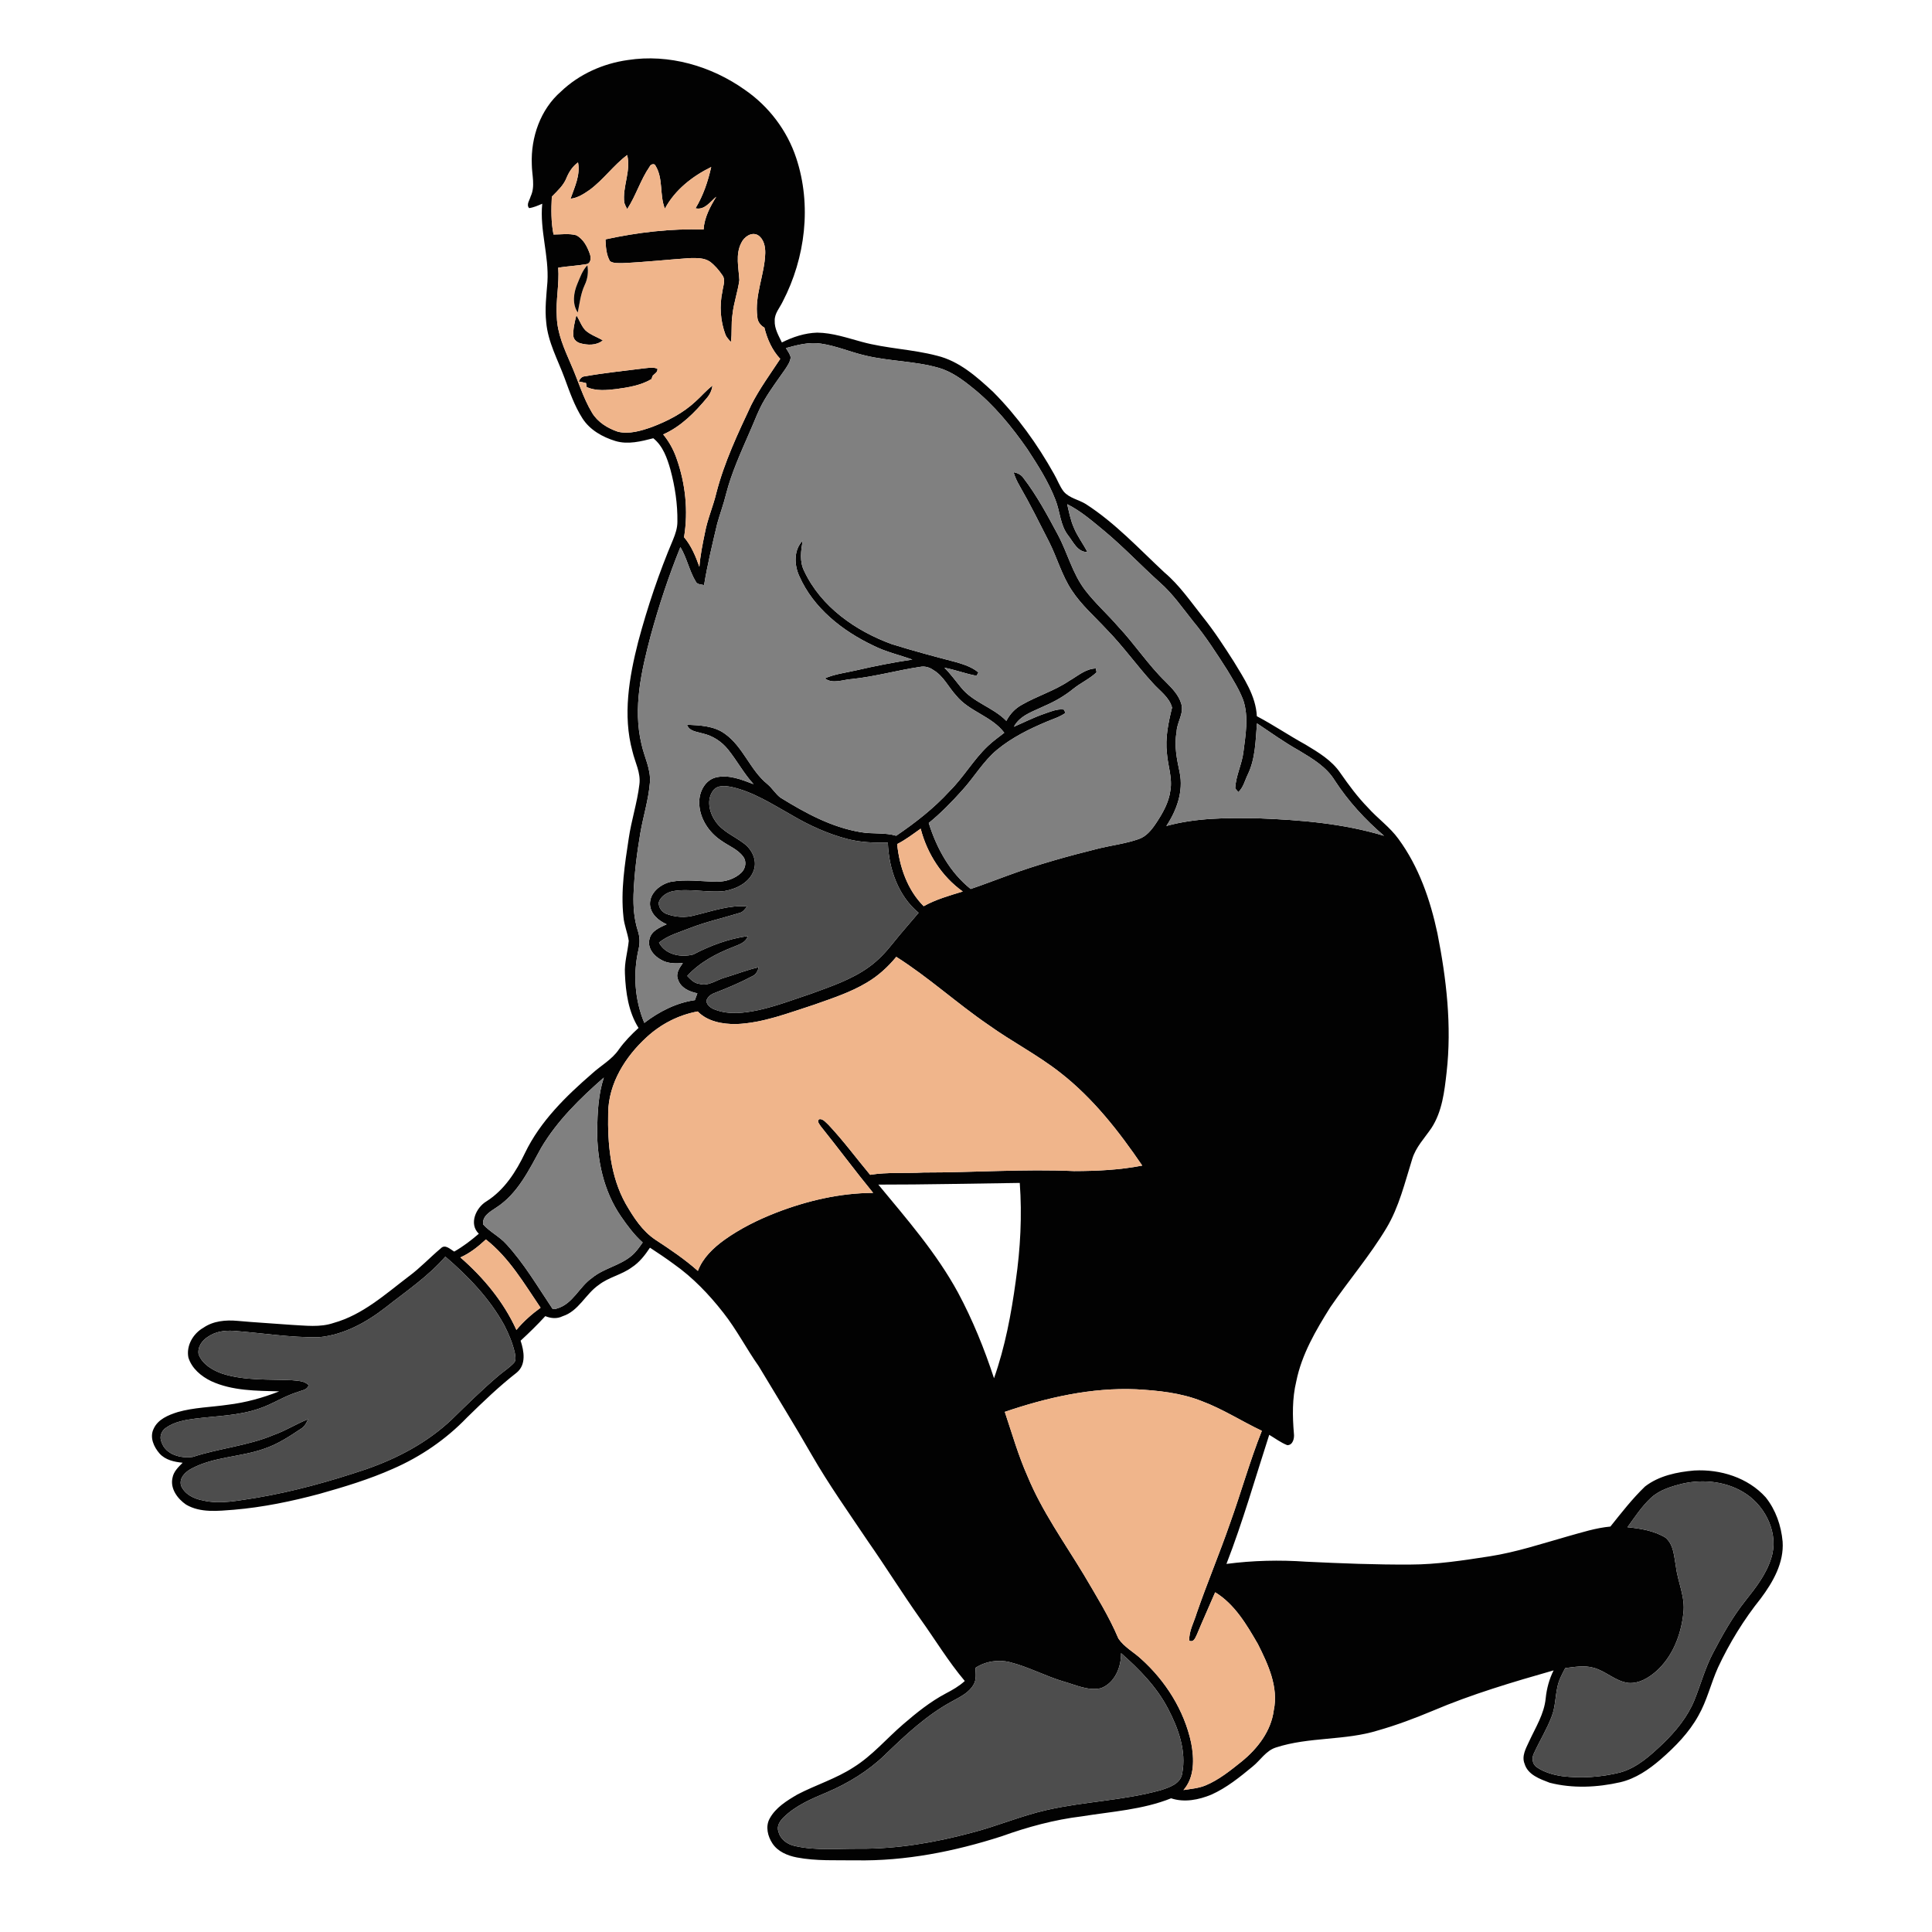 <?xml version="1.0" encoding="UTF-8" ?>
<!DOCTYPE svg PUBLIC "-//W3C//DTD SVG 1.1//EN" "http://www.w3.org/Graphics/SVG/1.1/DTD/svg11.dtd">
<svg width="1000pt" height="1000pt" viewBox="0 0 1000 1000" version="1.1" xmlns="http://www.w3.org/2000/svg">
<g id="#020202ff">
<path fill="#020202" opacity="1.00" d=" M 324.98 31.07 C 346.20 27.78 368.18 34.17 385.53 46.49 C 397.90 55.00 407.43 67.53 412.13 81.81 C 420.21 106.14 416.88 133.49 405.15 156.07 C 403.63 159.30 400.86 162.21 400.99 165.99 C 400.81 170.09 403.00 173.70 404.69 177.26 C 410.37 174.41 416.59 172.35 422.99 172.17 C 430.95 172.26 438.55 174.92 446.16 176.97 C 458.88 180.44 472.21 180.76 484.96 184.11 C 496.48 186.88 505.61 195.03 514.06 202.87 C 526.53 215.43 536.96 229.94 545.58 245.37 C 547.32 248.33 548.44 251.67 550.55 254.40 C 553.51 257.89 558.30 258.58 562.03 260.91 C 577.23 270.68 589.54 284.04 602.67 296.27 C 610.50 302.88 616.30 311.41 622.63 319.39 C 628.47 326.66 633.55 334.51 638.57 342.36 C 643.87 351.15 650.01 360.11 650.54 370.71 C 659.13 375.22 667.16 380.70 675.67 385.37 C 682.33 389.38 689.33 393.52 693.78 400.12 C 698.14 406.37 702.67 412.53 708.02 418.00 C 713.03 423.63 719.34 428.03 723.79 434.17 C 734.38 448.56 740.32 465.76 744.01 483.09 C 748.69 506.71 751.49 531.00 748.76 555.05 C 747.64 564.93 746.48 575.35 740.90 583.88 C 737.37 589.08 732.79 593.77 730.95 599.94 C 727.14 612.05 724.20 624.64 717.61 635.65 C 708.99 650.02 698.03 662.79 688.58 676.59 C 681.09 688.53 673.76 701.00 670.95 714.99 C 668.81 723.85 668.96 733.02 669.73 742.04 C 670.04 744.37 669.23 748.08 666.28 748.01 C 662.92 746.70 660.03 744.48 656.95 742.66 C 649.72 764.98 643.31 787.59 634.81 809.48 C 648.48 807.69 662.29 807.37 676.04 808.33 C 694.01 809.19 711.99 809.92 729.99 809.81 C 743.79 809.79 757.46 807.64 771.07 805.55 C 784.80 803.41 798.01 799.02 811.34 795.24 C 818.66 793.22 825.93 790.84 833.54 790.14 C 839.24 783.01 844.88 775.74 851.47 769.40 C 858.67 763.83 868.08 761.89 876.97 761.13 C 890.43 760.37 904.74 764.80 913.92 775.01 C 919.11 781.48 921.96 789.71 922.68 797.93 C 923.45 808.86 917.70 818.88 911.38 827.34 C 902.59 838.31 895.17 850.39 889.23 863.12 C 885.54 871.31 883.56 880.22 879.07 888.06 C 874.22 896.83 867.10 904.08 859.60 910.61 C 853.48 915.89 846.60 920.63 838.62 922.49 C 826.69 925.19 814.04 925.79 802.13 922.75 C 797.08 920.82 790.79 918.66 789.11 912.90 C 787.51 908.90 789.82 904.94 791.46 901.38 C 794.79 894.13 799.28 887.14 800.05 879.02 C 800.57 874.00 801.88 869.10 804.14 864.59 C 782.99 870.62 761.83 876.89 741.56 885.51 C 732.36 889.35 723.02 892.88 713.42 895.62 C 696.15 901.03 677.56 898.90 660.35 904.52 C 655.23 906.18 652.38 911.11 648.36 914.35 C 641.72 919.83 634.91 925.36 627.00 928.90 C 620.49 931.59 613.02 933.09 606.16 930.80 C 591.46 936.70 575.45 937.64 559.96 940.14 C 545.73 941.86 531.85 945.64 518.39 950.48 C 494.07 958.31 468.60 963.36 442.97 962.91 C 432.78 962.77 422.50 963.34 412.43 961.41 C 407.62 960.48 402.60 958.41 399.81 954.16 C 397.37 950.48 396.13 945.44 398.33 941.37 C 401.44 935.57 407.29 932.02 412.79 928.79 C 422.31 923.84 432.73 920.66 441.77 914.77 C 451.49 908.73 458.89 899.85 467.50 892.46 C 474.37 886.53 481.51 880.79 489.56 876.52 C 493.03 874.71 496.47 872.75 499.37 870.08 C 490.81 859.93 483.95 848.52 476.23 837.74 C 466.94 824.61 458.45 810.94 449.24 797.76 C 439.32 782.96 428.98 768.43 420.10 752.97 C 411.27 737.54 401.87 722.44 392.74 707.19 C 386.35 698.14 381.29 688.20 374.42 679.49 C 367.01 670.00 358.59 661.19 348.72 654.24 C 344.72 651.28 340.58 648.52 336.42 645.80 C 333.85 649.66 330.95 653.43 327.01 655.98 C 321.78 659.84 315.12 661.03 309.97 665.03 C 303.08 669.73 299.57 678.60 291.22 681.27 C 288.34 682.71 285.15 682.42 282.24 681.23 C 278.19 685.67 273.88 689.87 269.46 693.94 C 271.25 699.31 272.44 706.30 267.50 710.42 C 258.35 717.56 249.98 725.62 241.69 733.73 C 230.86 745.01 217.68 754.03 203.34 760.26 C 191.10 765.71 178.24 769.60 165.37 773.22 C 150.85 777.11 136.06 780.17 121.07 781.44 C 112.82 782.06 103.77 783.18 96.30 778.78 C 91.92 775.78 88.00 770.54 89.28 764.94 C 89.83 761.69 92.33 759.34 94.54 757.11 C 90.24 756.70 85.59 755.71 82.59 752.34 C 79.62 748.96 77.35 743.96 79.51 739.57 C 81.71 734.61 87.14 732.42 91.98 730.89 C 100.43 728.47 109.30 728.37 117.96 727.09 C 127.07 726.00 135.97 723.54 144.50 720.18 C 132.66 719.84 120.27 719.94 109.29 714.87 C 104.13 712.38 99.24 708.29 97.51 702.65 C 96.30 696.50 99.98 690.22 105.29 687.23 C 110.40 683.69 116.85 683.13 122.88 683.67 C 132.22 684.53 141.58 685.02 150.93 685.75 C 158.17 686.11 165.66 687.15 172.68 684.75 C 187.68 680.58 199.45 669.87 211.57 660.66 C 217.50 656.29 222.53 650.86 228.16 646.14 C 230.43 643.78 233.06 646.67 235.12 647.81 C 239.69 645.20 243.87 642.01 247.84 638.58 C 242.54 633.52 246.37 625.02 251.84 621.78 C 261.08 615.92 267.13 606.45 271.75 596.76 C 279.65 580.34 292.95 567.39 306.54 555.61 C 311.09 551.46 316.75 548.43 320.28 543.25 C 323.22 539.12 326.78 535.48 330.51 532.06 C 325.26 523.71 323.85 513.63 323.46 503.96 C 323.13 498.21 324.90 492.66 325.44 487.00 C 324.82 482.78 323.04 478.80 322.69 474.52 C 321.23 460.96 323.40 447.35 325.43 433.96 C 326.80 424.57 329.82 415.50 330.94 406.07 C 331.77 400.05 328.68 394.58 327.35 388.88 C 322.25 370.21 325.64 350.55 330.33 332.17 C 335.14 314.18 341.10 296.50 348.36 279.35 C 349.59 276.38 350.64 273.26 350.62 270.01 C 350.75 260.90 349.37 251.80 347.00 243.02 C 345.30 237.08 343.14 230.84 338.15 226.84 C 331.81 228.47 325.06 230.21 318.58 228.28 C 311.89 226.24 305.33 222.57 301.48 216.55 C 297.33 210.08 294.83 202.76 292.19 195.59 C 288.70 186.16 283.64 177.09 282.73 166.90 C 281.93 159.91 282.81 152.90 283.35 145.93 C 284.19 132.33 279.30 119.05 280.66 105.46 C 278.46 106.38 276.26 107.40 273.88 107.72 C 272.25 105.90 274.18 103.58 274.66 101.67 C 277.17 96.40 275.28 90.55 275.26 85.01 C 274.71 71.11 279.71 56.61 290.38 47.36 C 299.79 38.37 312.15 32.86 324.98 31.07 M 305.28 98.23 C 302.26 100.32 299.05 102.47 295.31 102.86 C 297.41 96.82 300.47 90.67 299.19 84.07 C 296.38 86.07 294.50 89.00 293.20 92.14 C 291.66 96.04 288.47 98.86 285.62 101.79 C 285.30 108.33 285.20 114.93 286.50 121.38 C 290.40 121.40 294.43 120.72 298.24 121.75 C 301.94 123.66 303.99 127.68 305.31 131.45 C 305.94 133.21 306.00 136.10 303.77 136.68 C 298.86 137.56 293.86 137.76 288.94 138.54 C 289.57 147.06 287.59 155.52 288.20 164.04 C 288.47 172.65 292.11 180.63 295.46 188.41 C 299.20 196.77 301.69 205.71 306.43 213.61 C 309.35 218.51 314.52 221.67 319.82 223.46 C 325.70 224.86 331.73 223.01 337.27 221.08 C 345.46 217.98 353.46 213.90 359.91 207.89 C 362.96 205.20 365.54 202.02 368.81 199.58 C 368.45 201.94 367.46 204.14 365.91 205.95 C 359.60 213.54 352.44 220.82 343.26 224.86 C 346.27 228.50 348.57 232.68 350.13 237.13 C 354.78 250.15 356.32 264.39 354.06 278.05 C 357.84 282.50 360.06 287.94 362.00 293.37 C 362.47 287.44 363.66 281.60 364.87 275.78 C 366.17 268.66 369.17 262.02 370.82 254.99 C 374.91 239.22 381.89 224.40 388.80 209.71 C 393.06 201.27 398.67 193.63 403.85 185.75 C 399.64 181.25 397.10 175.52 395.65 169.59 C 393.64 168.41 392.11 166.53 392.01 164.13 C 390.44 152.88 395.79 142.15 396.09 131.00 C 396.16 127.61 395.34 123.63 392.27 121.70 C 388.92 119.88 385.11 122.66 383.70 125.71 C 380.57 131.69 382.35 138.61 382.69 144.99 C 381.89 151.04 379.72 156.86 379.11 162.96 C 378.36 167.63 379.02 172.38 378.29 177.04 C 377.32 175.86 376.20 174.77 375.55 173.37 C 372.85 166.19 372.30 158.28 373.93 150.78 C 374.25 148.01 375.76 144.77 373.79 142.30 C 372.02 139.74 369.98 137.31 367.48 135.44 C 364.43 133.37 360.53 133.55 357.01 133.59 C 345.32 134.40 333.67 135.70 321.96 136.20 C 319.88 136.13 317.54 136.40 315.73 135.19 C 313.76 131.80 313.56 127.72 313.39 123.89 C 330.03 120.28 347.13 118.24 364.17 118.79 C 364.57 112.58 367.55 107.01 370.75 101.82 C 367.57 104.40 364.71 108.90 360.00 107.81 C 364.00 101.24 366.44 93.90 368.12 86.44 C 358.36 91.24 349.35 98.28 344.14 108.01 C 341.28 100.91 343.43 92.45 339.26 85.72 C 338.66 84.37 336.69 85.08 336.26 86.23 C 331.53 93.07 329.19 101.24 324.64 108.22 C 324.04 107.17 323.53 106.09 323.13 104.96 C 322.07 96.67 326.72 88.48 324.62 80.25 C 317.55 85.55 312.38 92.96 305.28 98.23 M 406.80 180.16 C 407.69 181.73 408.93 183.19 409.26 185.02 C 408.99 187.35 407.59 189.31 406.34 191.22 C 402.77 196.38 398.98 201.39 395.80 206.79 C 392.52 212.19 390.50 218.21 387.89 223.94 C 383.39 234.33 378.65 244.69 375.82 255.69 C 374.56 260.86 372.69 265.85 371.25 270.96 C 368.75 281.54 366.19 292.10 364.43 302.84 C 362.91 302.45 360.89 302.63 360.10 300.97 C 356.73 295.39 355.55 288.78 352.17 283.19 C 346.11 298.14 341.05 313.48 336.79 329.04 C 332.01 347.13 327.58 366.39 332.00 385.00 C 333.39 391.67 336.93 397.98 336.41 404.97 C 335.70 413.85 332.96 422.41 331.44 431.16 C 329.66 441.70 328.32 452.33 327.91 463.02 C 327.73 469.31 328.20 475.69 330.13 481.71 C 331.16 484.75 331.29 488.00 330.57 491.12 C 327.59 503.77 328.48 517.44 333.50 529.45 C 341.16 523.58 350.02 519.03 359.66 517.66 C 360.08 516.47 360.51 515.29 360.95 514.12 C 356.79 513.32 352.29 511.31 350.91 506.94 C 349.63 503.84 351.73 500.91 353.43 498.50 C 349.65 498.75 345.63 498.82 342.26 496.83 C 338.42 494.84 334.93 490.60 336.17 486.03 C 337.11 481.79 341.53 480.04 345.05 478.41 C 340.76 476.53 336.64 473.01 336.42 468.00 C 336.30 462.08 341.79 457.70 347.12 456.44 C 355.01 454.98 363.04 456.26 370.98 456.37 C 375.58 456.40 380.34 454.91 383.71 451.69 C 385.92 449.58 386.60 445.90 384.65 443.39 C 381.88 439.61 377.30 437.92 373.58 435.28 C 366.79 430.88 361.77 423.20 361.92 414.94 C 362.02 409.67 364.92 403.95 370.30 402.45 C 377.04 400.70 383.83 403.53 390.05 405.88 C 385.02 400.40 381.51 393.77 376.87 387.99 C 373.54 383.83 368.86 380.78 363.64 379.62 C 360.70 378.73 356.74 378.54 355.58 375.11 C 362.29 375.43 369.57 375.67 375.22 379.81 C 384.70 386.54 388.24 398.59 397.20 405.84 C 399.73 407.93 401.37 410.91 404.01 412.87 C 416.83 420.80 430.43 428.23 445.49 430.72 C 451.57 431.80 457.89 430.81 463.87 432.58 C 473.81 425.82 483.35 418.40 491.49 409.49 C 498.74 402.32 503.81 393.28 511.22 386.24 C 513.88 383.68 516.90 381.54 519.81 379.28 C 513.28 370.63 501.68 368.37 494.92 360.02 C 490.91 355.66 488.34 349.88 483.07 346.79 C 481.09 345.38 478.65 344.69 476.24 345.17 C 464.46 346.92 452.95 350.21 441.08 351.45 C 436.43 351.69 431.09 354.25 426.90 351.12 C 432.05 348.87 437.67 348.23 443.10 346.98 C 452.73 344.76 462.43 342.83 472.21 341.40 C 465.47 338.96 458.40 337.40 451.98 334.13 C 436.01 326.54 421.06 314.79 413.75 298.28 C 411.04 292.44 410.73 284.68 415.50 279.80 C 414.55 285.03 413.75 290.68 416.28 295.63 C 424.95 314.04 442.75 326.49 461.42 333.35 C 472.61 336.85 483.94 339.88 495.27 342.83 C 499.19 344.03 503.23 345.35 506.41 348.04 C 506.18 348.47 505.71 349.35 505.48 349.79 C 499.85 348.77 494.46 346.67 488.83 345.61 C 491.97 348.72 494.54 352.33 497.35 355.72 C 503.57 363.60 513.99 366.02 520.89 373.14 C 522.66 369.65 525.40 366.73 528.84 364.83 C 536.79 360.23 545.74 357.59 553.39 352.42 C 557.79 349.93 561.93 346.08 567.25 345.99 C 567.33 346.49 567.49 347.50 567.57 348.00 C 564.00 351.39 559.40 353.43 555.57 356.50 C 550.99 360.23 545.86 363.18 540.43 365.49 C 534.80 368.25 527.95 370.20 524.81 376.15 C 529.99 373.92 535.03 371.34 540.38 369.50 C 543.67 368.39 547.04 366.82 550.61 367.26 C 550.84 367.69 551.30 368.55 551.53 368.98 C 548.56 371.14 544.97 372.15 541.63 373.59 C 532.60 377.39 523.68 381.82 516.08 388.09 C 508.93 394.04 504.27 402.23 498.06 409.04 C 492.66 415.06 487.00 420.87 480.72 425.98 C 484.78 439.00 491.62 451.50 502.42 460.13 C 508.79 457.99 515.05 455.54 521.37 453.26 C 536.95 447.48 553.01 443.06 569.13 439.06 C 575.80 437.48 582.67 436.63 589.16 434.38 C 593.22 433.10 595.97 429.65 598.26 426.26 C 601.73 421.05 605.00 415.43 605.79 409.12 C 606.90 402.66 604.48 396.35 604.00 389.95 C 603.04 381.94 604.75 373.96 606.65 366.25 C 605.22 360.78 600.14 357.51 596.60 353.46 C 588.44 344.57 581.45 334.65 573.00 326.02 C 566.78 319.27 559.71 313.20 554.67 305.45 C 549.52 297.64 547.10 288.49 542.88 280.21 C 537.94 270.53 533.12 260.79 527.68 251.38 C 526.39 249.17 525.33 246.84 524.60 244.39 C 526.59 244.79 528.54 245.64 529.72 247.40 C 536.67 256.46 542.09 266.58 547.47 276.62 C 552.56 286.05 555.05 296.83 561.65 305.43 C 566.82 312.19 573.20 317.87 578.76 324.29 C 587.34 333.42 594.21 344.02 603.21 352.77 C 606.55 356.13 610.13 359.67 611.46 364.37 C 612.92 369.41 609.08 373.93 609.00 378.94 C 607.66 385.98 609.17 393.03 610.62 399.92 C 612.61 409.64 609.04 419.48 603.71 427.52 C 619.11 423.27 635.27 423.25 651.12 423.55 C 673.08 424.38 695.26 426.21 716.38 432.61 C 706.64 424.29 697.89 414.76 690.88 404.00 C 686.59 396.94 679.29 392.65 672.40 388.50 C 664.84 384.27 657.80 379.22 650.61 374.41 C 649.87 383.33 649.84 392.68 645.84 400.90 C 644.33 403.98 643.58 407.60 640.96 410.00 C 640.56 409.52 639.75 408.57 639.35 408.09 C 639.59 401.56 642.85 395.62 643.60 389.15 C 644.70 380.34 646.38 371.09 643.52 362.43 C 641.43 356.90 638.24 351.87 635.22 346.81 C 629.67 338.14 624.10 329.43 617.51 321.51 C 612.05 314.67 607.05 307.38 600.44 301.57 C 590.78 292.89 581.85 283.40 571.88 275.06 C 565.67 269.97 559.61 264.57 552.37 260.97 C 553.36 265.07 554.10 269.27 555.84 273.15 C 557.66 277.61 560.66 281.44 562.83 285.72 C 557.77 285.87 555.55 280.54 552.88 277.15 C 548.69 271.80 548.73 264.72 546.26 258.63 C 542.64 249.25 537.16 240.73 531.69 232.35 C 523.56 220.72 514.49 209.54 503.33 200.67 C 498.08 196.41 492.46 192.29 485.88 190.40 C 473.52 186.85 460.48 187.04 448.00 184.05 C 440.24 182.28 432.87 179.01 424.95 177.87 C 418.81 176.91 412.68 178.56 406.80 180.16 M 369.17 409.13 C 365.60 413.76 367.09 420.40 370.18 424.88 C 373.79 430.43 380.24 432.80 385.27 436.73 C 389.29 439.82 391.94 445.29 390.21 450.32 C 388.12 456.77 381.23 460.12 374.99 461.21 C 366.05 462.23 357.02 459.67 348.11 461.30 C 345.07 462.01 341.96 463.99 340.96 467.09 C 340.79 469.63 342.59 472.13 344.95 473.04 C 349.64 474.77 354.89 475.14 359.73 473.72 C 368.57 471.63 377.43 468.37 386.66 469.16 C 385.63 470.62 384.52 472.17 382.66 472.58 C 374.21 475.18 365.54 477.10 357.28 480.31 C 351.76 482.53 345.80 484.06 341.09 487.88 C 344.40 494.21 352.48 495.71 358.85 494.03 C 367.65 489.41 377.19 485.88 387.06 484.51 C 386.04 488.05 382.33 488.92 379.36 490.21 C 370.63 493.61 362.10 498.14 355.71 505.14 C 357.46 506.95 359.32 508.98 362.00 509.25 C 366.71 510.64 370.79 507.20 375.13 506.01 C 381.02 504.27 386.73 501.97 392.73 500.64 C 392.24 502.55 391.31 504.47 389.39 505.28 C 383.13 508.62 376.57 511.36 369.96 513.94 C 368.01 514.61 366.25 515.96 365.61 518.00 C 365.88 520.51 368.16 521.92 370.33 522.67 C 377.50 525.36 385.38 524.33 392.68 522.80 C 402.07 520.72 411.08 517.26 420.18 514.22 C 430.32 510.50 440.75 507.00 449.60 500.65 C 454.47 497.22 458.53 492.81 462.22 488.17 C 466.47 482.80 471.07 477.72 475.46 472.46 C 464.87 463.66 460.02 449.61 459.55 436.17 C 452.62 436.22 445.61 436.07 438.86 434.32 C 428.45 431.65 418.59 427.11 409.37 421.65 C 399.53 416.12 389.82 409.81 378.66 407.35 C 375.50 406.76 371.38 406.20 369.17 409.13 M 464.36 436.89 C 465.56 448.60 469.62 460.58 478.10 469.04 C 484.44 465.51 491.43 463.55 498.33 461.44 C 487.45 453.68 479.85 441.79 476.54 428.91 C 472.58 431.71 468.71 434.69 464.36 436.89 M 448.63 508.61 C 440.09 513.73 430.54 516.78 421.20 520.11 C 408.09 524.31 394.98 529.52 381.05 530.06 C 374.00 530.13 366.26 528.79 361.13 523.53 C 351.29 525.30 342.11 530.04 334.77 536.79 C 323.73 546.86 314.98 560.67 314.79 576.02 C 314.45 592.02 315.89 608.83 323.85 623.07 C 327.91 630.06 332.41 637.16 339.29 641.72 C 346.87 646.69 354.43 651.78 361.22 657.82 C 363.76 651.07 369.17 645.95 374.88 641.80 C 383.12 635.90 392.28 631.37 401.70 627.69 C 417.70 621.50 434.73 617.50 451.94 617.44 C 442.69 606.15 434.01 594.41 424.88 583.03 C 424.24 582.02 422.37 579.98 424.32 579.24 C 426.25 579.28 427.47 581.03 428.80 582.20 C 436.51 590.39 443.18 599.46 450.38 608.08 C 459.50 606.62 468.77 607.40 477.97 606.89 C 503.99 606.92 530.00 604.99 556.01 606.15 C 567.77 606.12 579.65 605.58 591.22 603.30 C 579.18 585.61 565.80 568.46 548.82 555.23 C 537.07 545.99 523.70 539.16 511.58 530.46 C 495.26 519.31 480.63 505.84 463.91 495.26 C 459.60 500.51 454.51 505.16 448.63 508.61 M 280.12 594.09 C 273.92 605.33 268.09 617.76 256.94 624.98 C 253.90 627.06 249.48 629.36 250.08 633.74 C 253.57 637.70 258.55 640.00 262.07 643.96 C 271.20 653.88 278.05 665.58 285.52 676.72 C 286.01 678.02 287.24 677.61 288.25 677.28 C 296.51 674.97 299.77 666.08 306.42 661.46 C 312.58 656.38 320.91 655.10 326.98 649.91 C 329.27 648.00 330.94 645.50 332.65 643.10 C 328.24 639.17 324.72 634.41 321.39 629.57 C 312.46 616.60 309.04 600.59 309.08 585.02 C 309.26 575.85 309.64 566.53 312.54 557.75 C 300.32 568.45 288.46 580.01 280.12 594.09 M 454.62 613.15 C 469.38 631.00 484.78 648.63 495.89 669.09 C 503.47 683.22 509.50 698.16 514.50 713.38 C 520.23 697.13 523.42 680.13 525.74 663.10 C 528.17 646.29 529.06 629.23 527.83 612.28 C 503.42 612.58 479.03 613.18 454.62 613.15 M 238.30 650.84 C 250.29 661.30 260.70 673.81 267.30 688.38 C 270.91 684.00 275.20 680.21 279.80 676.88 C 271.33 664.41 263.54 650.97 251.49 641.54 C 247.54 645.22 243.27 648.64 238.30 650.84 M 230.51 650.43 C 221.59 660.71 210.25 668.31 199.66 676.68 C 189.62 684.50 177.86 690.99 164.99 692.15 C 150.24 692.40 135.62 689.94 120.94 688.84 C 116.40 688.54 111.63 689.17 107.81 691.80 C 104.68 693.66 102.11 697.22 102.80 701.01 C 104.80 706.20 110.07 709.25 115.07 711.01 C 126.69 714.71 139.03 713.84 151.04 714.39 C 153.99 714.76 157.50 714.57 159.70 716.93 C 159.18 719.51 156.19 719.57 154.22 720.46 C 147.13 722.57 140.97 726.86 133.95 729.14 C 123.33 732.81 111.97 732.88 100.93 734.29 C 95.76 734.97 90.36 735.91 85.99 738.94 C 83.56 740.50 82.35 743.70 83.60 746.39 C 85.70 752.97 93.79 755.04 99.90 754.07 C 113.63 749.56 128.28 748.37 141.68 742.71 C 147.85 740.55 153.37 736.97 159.44 734.58 C 158.66 736.59 157.53 738.51 155.62 739.63 C 149.69 743.58 143.65 747.55 136.85 749.82 C 124.54 754.24 110.82 753.91 99.13 760.15 C 95.96 761.82 92.55 765.06 93.73 769.01 C 95.60 773.42 100.32 775.75 104.81 776.58 C 114.13 778.83 123.63 776.57 132.90 775.22 C 152.13 771.98 170.96 766.70 189.43 760.49 C 205.67 754.87 221.21 746.66 233.77 734.78 C 241.69 727.05 249.58 719.25 258.02 712.08 C 260.57 709.90 263.44 708.10 265.78 705.68 C 267.29 704.33 266.73 702.11 266.50 700.38 C 265.40 695.35 263.38 690.56 261.05 685.99 C 253.48 672.16 242.41 660.62 230.51 650.43 M 520.08 730.78 C 523.82 741.97 527.06 753.36 531.87 764.16 C 539.38 782.31 550.89 798.34 560.99 815.07 C 567.33 825.87 574.01 836.56 578.89 848.11 C 581.83 852.48 586.64 855.00 590.46 858.49 C 603.27 869.94 612.95 885.26 616.56 902.15 C 618.12 910.30 618.39 919.90 612.56 926.53 C 616.46 925.92 620.47 925.61 624.14 924.06 C 631.05 921.14 636.93 916.35 642.74 911.71 C 650.91 905.04 657.89 896.05 659.29 885.30 C 661.84 873.21 656.38 861.49 651.08 850.96 C 645.28 840.94 639.11 830.35 628.97 824.16 C 625.88 831.40 622.61 838.56 619.59 845.84 C 618.76 847.45 618.01 850.31 615.55 849.20 C 615.35 844.24 617.99 839.76 619.36 835.12 C 624.78 819.44 631.23 804.14 636.66 788.46 C 642.38 772.58 646.88 756.28 653.13 740.59 C 642.64 735.62 632.84 729.24 621.92 725.18 C 611.15 720.91 599.50 719.73 588.02 719.09 C 564.84 718.12 541.90 723.36 520.08 730.78 M 870.92 767.92 C 865.05 769.39 858.92 771.16 854.41 775.41 C 849.70 779.83 846.15 785.28 842.37 790.48 C 849.15 791.16 856.19 792.30 862.09 795.90 C 866.40 799.57 866.49 805.75 867.46 810.90 C 868.43 818.97 872.40 826.68 871.32 834.95 C 870.11 846.19 865.73 857.58 857.09 865.18 C 853.20 868.55 848.31 871.48 842.98 871.09 C 836.25 870.34 831.30 864.99 824.91 863.26 C 820.08 861.85 815.04 862.83 810.17 863.40 C 808.56 866.46 806.87 869.56 806.15 872.98 C 805.02 878.04 805.07 883.37 803.22 888.28 C 800.76 894.80 797.08 900.77 794.16 907.09 C 792.78 909.48 792.93 912.87 795.29 914.60 C 799.18 917.30 803.87 918.66 808.53 919.33 C 818.50 920.57 828.70 919.87 838.46 917.46 C 847.25 915.06 854.17 908.74 860.61 902.61 C 867.35 896.13 873.45 888.74 877.02 880.01 C 880.30 871.91 882.54 863.38 886.63 855.62 C 891.59 846.17 896.82 836.79 903.50 828.44 C 908.78 821.80 914.14 814.90 916.72 806.70 C 920.86 794.34 914.28 780.25 903.80 773.26 C 894.27 766.86 881.97 765.44 870.92 767.92 M 580.26 855.66 C 580.37 862.89 577.05 871.09 569.87 873.80 C 563.34 875.32 556.98 872.19 550.82 870.44 C 541.24 867.66 532.42 862.76 522.72 860.35 C 516.67 858.83 510.10 859.88 504.87 863.29 C 505.00 866.18 505.52 869.36 503.91 871.97 C 501.63 876.04 497.27 878.15 493.34 880.32 C 480.03 887.40 468.91 897.81 458.15 908.22 C 449.47 916.66 439.00 923.02 427.90 927.76 C 420.00 931.07 411.87 934.53 405.65 940.60 C 403.75 942.49 401.85 945.15 402.92 947.97 C 403.81 951.98 407.49 954.61 411.33 955.46 C 422.37 958.02 433.77 956.76 444.99 956.89 C 464.48 957.02 483.84 953.72 502.62 948.69 C 515.84 945.33 528.42 939.88 541.74 936.87 C 561.25 932.42 581.51 931.97 600.83 926.58 C 605.29 925.13 611.08 923.30 611.90 917.92 C 614.16 906.30 609.90 894.56 604.56 884.39 C 598.72 873.11 589.68 863.98 580.26 855.66 Z" />
<path fill="#020202" opacity="1.00" d=" M 298.34 163.19 C 300.00 165.73 300.90 168.77 303.03 170.99 C 305.62 173.35 309.05 174.40 312.01 176.18 C 308.69 178.94 304.03 178.73 300.11 177.60 C 298.53 177.06 297.01 175.82 296.79 174.08 C 296.50 170.39 297.45 166.74 298.34 163.19 Z" />
<path fill="#020202" opacity="1.00" d=" M 302.73 194.79 C 312.78 192.99 322.96 191.99 333.08 190.69 C 335.45 190.49 337.96 189.87 340.25 190.85 C 340.59 192.59 338.84 193.41 337.86 194.43 C 337.69 194.89 337.34 195.79 337.17 196.24 C 331.65 199.49 325.24 200.52 318.99 201.37 C 313.90 201.98 308.52 202.47 303.69 200.38 C 303.60 199.85 303.41 198.79 303.32 198.26 C 302.38 198.05 300.50 197.65 299.56 197.45 C 300.17 196.08 301.09 194.85 302.73 194.79 Z" />
</g>
<g id="#f0b58bff">
<path fill="#f0b58b" opacity="1.00" d=" M 305.28 98.23 C 312.38 92.96 317.55 85.55 324.62 80.25 C 326.72 88.48 322.07 96.67 323.13 104.96 C 323.53 106.09 324.04 107.17 324.64 108.22 C 329.19 101.24 331.53 93.07 336.26 86.23 C 336.69 85.08 338.66 84.37 339.26 85.72 C 343.43 92.45 341.28 100.91 344.14 108.01 C 349.35 98.28 358.36 91.24 368.12 86.44 C 366.44 93.90 364.00 101.24 360.00 107.81 C 364.71 108.90 367.57 104.40 370.75 101.82 C 367.55 107.01 364.57 112.58 364.17 118.79 C 347.13 118.24 330.03 120.28 313.39 123.89 C 313.56 127.72 313.76 131.80 315.73 135.19 C 317.54 136.40 319.88 136.13 321.96 136.20 C 333.67 135.70 345.32 134.40 357.01 133.59 C 360.53 133.55 364.43 133.37 367.48 135.44 C 369.98 137.31 372.02 139.74 373.79 142.30 C 375.76 144.77 374.25 148.01 373.93 150.78 C 372.30 158.28 372.85 166.19 375.55 173.37 C 376.20 174.77 377.32 175.86 378.29 177.04 C 379.02 172.38 378.36 167.63 379.11 162.96 C 379.72 156.86 381.89 151.04 382.69 144.99 C 382.35 138.61 380.57 131.69 383.70 125.71 C 385.11 122.66 388.92 119.88 392.27 121.70 C 395.34 123.63 396.16 127.61 396.09 131.00 C 395.79 142.15 390.44 152.88 392.01 164.13 C 392.11 166.53 393.64 168.41 395.65 169.59 C 397.10 175.52 399.64 181.25 403.85 185.75 C 398.67 193.63 393.06 201.27 388.80 209.71 C 381.89 224.40 374.91 239.22 370.82 254.99 C 369.17 262.02 366.17 268.66 364.87 275.78 C 363.66 281.60 362.47 287.44 362.00 293.37 C 360.06 287.94 357.84 282.50 354.06 278.05 C 356.32 264.39 354.78 250.15 350.13 237.13 C 348.57 232.68 346.27 228.50 343.26 224.86 C 352.44 220.82 359.60 213.54 365.91 205.95 C 367.46 204.14 368.45 201.94 368.81 199.58 C 365.54 202.02 362.96 205.20 359.91 207.89 C 353.46 213.90 345.46 217.98 337.27 221.08 C 331.73 223.01 325.70 224.86 319.82 223.46 C 314.52 221.67 309.35 218.51 306.43 213.61 C 301.69 205.71 299.20 196.77 295.46 188.41 C 292.11 180.63 288.47 172.65 288.20 164.04 C 287.59 155.52 289.57 147.06 288.94 138.54 C 293.86 137.76 298.86 137.56 303.77 136.68 C 306.00 136.10 305.94 133.21 305.31 131.45 C 303.99 127.68 301.94 123.66 298.24 121.75 C 294.43 120.72 290.40 121.40 286.50 121.38 C 285.20 114.93 285.30 108.33 285.62 101.79 C 288.47 98.86 291.66 96.04 293.20 92.14 C 294.50 89.00 296.38 86.07 299.19 84.07 C 300.47 90.67 297.41 96.82 295.31 102.86 C 299.05 102.47 302.26 100.32 305.28 98.23 M 298.85 146.88 C 296.88 151.54 296.07 157.34 299.05 161.76 C 300.02 156.97 300.54 152.04 302.62 147.56 C 304.17 144.37 304.64 140.79 304.04 137.30 C 301.44 139.95 300.28 143.55 298.85 146.88 M 298.34 163.19 C 297.45 166.74 296.50 170.39 296.79 174.08 C 297.01 175.82 298.53 177.06 300.11 177.60 C 304.03 178.73 308.69 178.94 312.01 176.18 C 309.05 174.40 305.62 173.35 303.03 170.99 C 300.90 168.77 300.00 165.73 298.34 163.19 M 302.73 194.79 C 301.09 194.85 300.17 196.08 299.56 197.45 C 300.50 197.65 302.38 198.05 303.32 198.26 C 303.41 198.79 303.60 199.85 303.69 200.38 C 308.52 202.47 313.90 201.98 318.99 201.37 C 325.24 200.52 331.65 199.49 337.17 196.24 C 337.34 195.79 337.69 194.89 337.86 194.43 C 338.84 193.41 340.59 192.59 340.25 190.85 C 337.96 189.87 335.45 190.49 333.08 190.69 C 322.96 191.99 312.78 192.99 302.73 194.79 Z" />
<path fill="#f0b58b" opacity="1.00" d=" M 464.36 436.89 C 468.71 434.69 472.58 431.71 476.54 428.91 C 479.85 441.79 487.45 453.68 498.33 461.44 C 491.43 463.55 484.44 465.51 478.10 469.04 C 469.62 460.58 465.56 448.60 464.36 436.89 Z" />
<path fill="#f0b58b" opacity="1.00" d=" M 448.63 508.61 C 454.51 505.16 459.60 500.51 463.91 495.26 C 480.63 505.84 495.26 519.31 511.58 530.46 C 523.70 539.16 537.07 545.99 548.82 555.23 C 565.80 568.46 579.18 585.61 591.22 603.30 C 579.65 605.58 567.77 606.12 556.01 606.15 C 530.00 604.99 503.99 606.92 477.97 606.89 C 468.77 607.40 459.50 606.62 450.38 608.08 C 443.18 599.46 436.51 590.39 428.80 582.20 C 427.47 581.03 426.25 579.28 424.32 579.24 C 422.37 579.98 424.24 582.02 424.88 583.03 C 434.01 594.41 442.69 606.15 451.94 617.44 C 434.73 617.50 417.70 621.50 401.70 627.69 C 392.28 631.37 383.12 635.90 374.88 641.80 C 369.17 645.95 363.76 651.07 361.22 657.82 C 354.43 651.78 346.87 646.69 339.29 641.72 C 332.41 637.16 327.91 630.06 323.85 623.07 C 315.89 608.83 314.45 592.02 314.79 576.02 C 314.98 560.67 323.73 546.86 334.77 536.79 C 342.11 530.04 351.29 525.30 361.13 523.53 C 366.26 528.79 374.00 530.13 381.05 530.06 C 394.98 529.52 408.09 524.31 421.20 520.11 C 430.54 516.78 440.09 513.73 448.63 508.61 Z" />
<path fill="#f0b58b" opacity="1.00" d=" M 238.30 650.84 C 243.27 648.64 247.54 645.22 251.49 641.54 C 263.54 650.97 271.33 664.41 279.80 676.88 C 275.20 680.21 270.91 684.00 267.30 688.38 C 260.70 673.81 250.29 661.30 238.30 650.84 Z" />
<path fill="#f0b58b" opacity="1.00" d=" M 520.08 730.78 C 541.90 723.36 564.84 718.12 588.02 719.09 C 599.50 719.73 611.15 720.91 621.92 725.18 C 632.84 729.24 642.64 735.62 653.13 740.59 C 646.88 756.28 642.38 772.58 636.66 788.46 C 631.23 804.14 624.78 819.44 619.36 835.12 C 617.99 839.76 615.35 844.24 615.55 849.20 C 618.01 850.31 618.76 847.45 619.59 845.84 C 622.61 838.56 625.88 831.40 628.97 824.16 C 639.11 830.35 645.28 840.94 651.08 850.96 C 656.38 861.49 661.84 873.21 659.29 885.30 C 657.89 896.05 650.91 905.04 642.74 911.71 C 636.93 916.35 631.05 921.14 624.14 924.06 C 620.47 925.61 616.46 925.92 612.56 926.53 C 618.39 919.90 618.12 910.30 616.56 902.15 C 612.95 885.26 603.27 869.94 590.46 858.49 C 586.64 855.00 581.83 852.48 578.89 848.11 C 574.01 836.56 567.33 825.87 560.99 815.07 C 550.89 798.34 539.38 782.31 531.87 764.16 C 527.06 753.36 523.82 741.97 520.08 730.78 Z" />
</g>
<g id="#010101fe">
<path fill="#010101" opacity="1.00" d=" M 298.85 146.88 C 300.28 143.55 301.44 139.95 304.04 137.30 C 304.64 140.79 304.17 144.37 302.62 147.56 C 300.54 152.04 300.02 156.97 299.05 161.76 C 296.07 157.34 296.88 151.54 298.85 146.88 Z" />
</g>
<g id="#f35e11ff">
<path fill="grey" opacity="1.00" d=" M 406.80 180.16 C 412.68 178.56 418.81 176.91 424.95 177.87 C 432.87 179.01 440.24 182.28 448.00 184.05 C 460.48 187.04 473.52 186.85 485.88 190.40 C 492.46 192.29 498.08 196.41 503.33 200.67 C 514.49 209.54 523.56 220.72 531.69 232.35 C 537.16 240.73 542.64 249.25 546.26 258.63 C 548.73 264.72 548.69 271.80 552.88 277.15 C 555.55 280.54 557.77 285.87 562.83 285.72 C 560.66 281.44 557.66 277.61 555.84 273.15 C 554.10 269.27 553.36 265.07 552.37 260.97 C 559.61 264.57 565.67 269.97 571.88 275.06 C 581.85 283.40 590.78 292.89 600.44 301.57 C 607.05 307.38 612.05 314.67 617.51 321.51 C 624.10 329.43 629.67 338.14 635.22 346.81 C 638.24 351.87 641.43 356.90 643.52 362.43 C 646.38 371.09 644.70 380.34 643.60 389.15 C 642.85 395.62 639.59 401.56 639.35 408.09 C 639.75 408.57 640.56 409.52 640.96 410.00 C 643.58 407.60 644.33 403.98 645.84 400.90 C 649.84 392.68 649.87 383.33 650.61 374.41 C 657.80 379.22 664.84 384.27 672.40 388.50 C 679.29 392.65 686.59 396.94 690.88 404.00 C 697.89 414.76 706.64 424.29 716.38 432.61 C 695.26 426.21 673.08 424.38 651.12 423.55 C 635.27 423.25 619.11 423.27 603.71 427.52 C 609.04 419.48 612.61 409.64 610.62 399.92 C 609.17 393.03 607.66 385.98 609.00 378.94 C 609.08 373.93 612.92 369.41 611.46 364.37 C 610.13 359.67 606.55 356.13 603.21 352.77 C 594.21 344.02 587.34 333.42 578.76 324.29 C 573.20 317.87 566.82 312.19 561.65 305.43 C 555.05 296.83 552.56 286.05 547.47 276.62 C 542.09 266.58 536.67 256.46 529.72 247.40 C 528.54 245.64 526.59 244.79 524.60 244.39 C 525.33 246.84 526.39 249.17 527.68 251.38 C 533.12 260.79 537.94 270.53 542.88 280.21 C 547.10 288.49 549.52 297.64 554.67 305.45 C 559.71 313.20 566.78 319.27 573.00 326.02 C 581.45 334.65 588.44 344.57 596.60 353.46 C 600.14 357.51 605.22 360.78 606.65 366.25 C 604.75 373.96 603.04 381.94 604.00 389.95 C 604.48 396.35 606.90 402.66 605.79 409.12 C 605.00 415.43 601.73 421.05 598.26 426.26 C 595.97 429.65 593.22 433.10 589.16 434.38 C 582.67 436.63 575.80 437.48 569.13 439.06 C 553.01 443.06 536.95 447.48 521.37 453.26 C 515.05 455.54 508.79 457.99 502.42 460.13 C 491.62 451.50 484.78 439.00 480.72 425.98 C 487.00 420.87 492.66 415.06 498.06 409.04 C 504.27 402.23 508.93 394.04 516.08 388.09 C 523.68 381.82 532.60 377.39 541.63 373.59 C 544.97 372.15 548.56 371.14 551.53 368.98 C 551.30 368.55 550.84 367.69 550.61 367.26 C 547.04 366.82 543.67 368.39 540.38 369.50 C 535.03 371.34 529.99 373.92 524.81 376.15 C 527.95 370.20 534.80 368.25 540.43 365.49 C 545.86 363.18 550.99 360.23 555.57 356.50 C 559.40 353.43 564.00 351.39 567.57 348.00 C 567.49 347.50 567.33 346.49 567.25 345.99 C 561.93 346.08 557.79 349.93 553.39 352.42 C 545.74 357.59 536.79 360.23 528.84 364.83 C 525.40 366.73 522.66 369.65 520.89 373.14 C 513.99 366.02 503.57 363.60 497.35 355.72 C 494.54 352.33 491.97 348.72 488.83 345.61 C 494.46 346.67 499.85 348.77 505.48 349.79 C 505.71 349.35 506.18 348.47 506.41 348.04 C 503.23 345.35 499.19 344.03 495.27 342.83 C 483.94 339.88 472.61 336.85 461.42 333.35 C 442.75 326.49 424.95 314.04 416.28 295.63 C 413.75 290.68 414.55 285.03 415.50 279.80 C 410.73 284.68 411.04 292.44 413.75 298.28 C 421.06 314.79 436.01 326.54 451.98 334.13 C 458.40 337.40 465.47 338.96 472.21 341.40 C 462.43 342.83 452.73 344.76 443.10 346.98 C 437.67 348.23 432.05 348.87 426.90 351.12 C 431.09 354.25 436.43 351.69 441.08 351.45 C 452.95 350.21 464.46 346.92 476.24 345.17 C 478.65 344.69 481.09 345.38 483.07 346.79 C 488.34 349.88 490.91 355.66 494.92 360.02 C 501.68 368.37 513.28 370.63 519.81 379.28 C 516.90 381.54 513.88 383.68 511.22 386.24 C 503.81 393.28 498.74 402.32 491.49 409.49 C 483.35 418.40 473.81 425.82 463.87 432.58 C 457.89 430.81 451.57 431.80 445.49 430.72 C 430.43 428.23 416.83 420.80 404.01 412.87 C 401.37 410.91 399.73 407.93 397.20 405.84 C 388.24 398.59 384.70 386.54 375.22 379.81 C 369.57 375.67 362.29 375.43 355.58 375.11 C 356.74 378.54 360.70 378.73 363.64 379.62 C 368.86 380.78 373.54 383.83 376.87 387.99 C 381.51 393.77 385.02 400.40 390.05 405.88 C 383.83 403.53 377.04 400.70 370.30 402.45 C 364.92 403.95 362.02 409.67 361.92 414.94 C 361.77 423.20 366.79 430.88 373.58 435.28 C 377.30 437.92 381.88 439.61 384.65 443.39 C 386.60 445.90 385.92 449.58 383.71 451.69 C 380.34 454.91 375.58 456.40 370.98 456.37 C 363.04 456.26 355.01 454.98 347.12 456.44 C 341.79 457.70 336.30 462.08 336.42 468.00 C 336.64 473.01 340.76 476.53 345.05 478.41 C 341.53 480.04 337.11 481.79 336.17 486.03 C 334.93 490.60 338.42 494.84 342.26 496.83 C 345.63 498.82 349.65 498.75 353.43 498.50 C 351.73 500.91 349.63 503.84 350.91 506.94 C 352.29 511.31 356.79 513.32 360.95 514.12 C 360.51 515.29 360.08 516.47 359.66 517.66 C 350.02 519.03 341.16 523.58 333.50 529.45 C 328.48 517.44 327.59 503.77 330.57 491.12 C 331.29 488.00 331.16 484.75 330.13 481.71 C 328.20 475.69 327.73 469.31 327.91 463.02 C 328.32 452.33 329.66 441.70 331.44 431.16 C 332.96 422.41 335.70 413.85 336.41 404.97 C 336.93 397.98 333.39 391.67 332.00 385.00 C 327.58 366.39 332.01 347.13 336.79 329.04 C 341.05 313.48 346.11 298.14 352.17 283.19 C 355.55 288.78 356.73 295.39 360.10 300.97 C 360.89 302.63 362.91 302.45 364.43 302.84 C 366.19 292.10 368.75 281.54 371.25 270.96 C 372.69 265.85 374.56 260.86 375.82 255.69 C 378.65 244.69 383.39 234.33 387.89 223.94 C 390.50 218.21 392.52 212.19 395.80 206.79 C 398.98 201.39 402.77 196.38 406.34 191.22 C 407.59 189.31 408.99 187.35 409.26 185.02 C 408.93 183.19 407.69 181.73 406.80 180.16 Z" />
<path fill="grey" opacity="1.00" d=" M 280.12 594.09 C 288.46 580.01 300.32 568.45 312.54 557.75 C 309.64 566.53 309.26 575.85 309.08 585.02 C 309.04 600.59 312.46 616.60 321.39 629.57 C 324.72 634.41 328.24 639.17 332.65 643.10 C 330.94 645.50 329.27 648.00 326.98 649.91 C 320.91 655.10 312.58 656.38 306.42 661.46 C 299.77 666.08 296.51 674.97 288.25 677.28 C 287.24 677.61 286.01 678.02 285.52 676.72 C 278.05 665.58 271.20 653.88 262.07 643.96 C 258.55 640.00 253.57 637.70 250.08 633.74 C 249.48 629.36 253.90 627.06 256.94 624.98 C 268.09 617.76 273.92 605.33 280.12 594.09 Z" />
</g>
<g id="#4d4d4dff">
<path fill="#4d4d4d" opacity="1.00" d=" M 369.17 409.13 C 371.38 406.20 375.50 406.76 378.66 407.35 C 389.82 409.81 399.53 416.12 409.37 421.65 C 418.59 427.11 428.45 431.65 438.86 434.32 C 445.61 436.07 452.62 436.22 459.55 436.17 C 460.02 449.61 464.87 463.66 475.46 472.46 C 471.07 477.72 466.47 482.80 462.22 488.17 C 458.53 492.81 454.47 497.22 449.60 500.65 C 440.75 507.00 430.32 510.50 420.18 514.22 C 411.08 517.26 402.07 520.72 392.68 522.80 C 385.38 524.33 377.50 525.36 370.33 522.67 C 368.16 521.92 365.88 520.51 365.61 518.00 C 366.25 515.96 368.01 514.61 369.96 513.94 C 376.57 511.36 383.13 508.62 389.39 505.28 C 391.31 504.47 392.24 502.55 392.73 500.64 C 386.73 501.97 381.02 504.27 375.13 506.01 C 370.79 507.20 366.71 510.64 362.00 509.25 C 359.32 508.98 357.46 506.95 355.71 505.14 C 362.10 498.14 370.63 493.61 379.36 490.21 C 382.33 488.92 386.04 488.05 387.06 484.51 C 377.19 485.88 367.65 489.41 358.85 494.03 C 352.48 495.71 344.40 494.21 341.09 487.88 C 345.80 484.06 351.76 482.53 357.28 480.31 C 365.54 477.10 374.21 475.18 382.66 472.58 C 384.52 472.17 385.63 470.62 386.66 469.16 C 377.43 468.37 368.57 471.63 359.73 473.72 C 354.89 475.14 349.64 474.77 344.95 473.04 C 342.59 472.13 340.79 469.63 340.96 467.09 C 341.96 463.99 345.07 462.01 348.11 461.30 C 357.02 459.67 366.05 462.23 374.99 461.21 C 381.23 460.12 388.12 456.77 390.21 450.32 C 391.94 445.29 389.29 439.82 385.27 436.73 C 380.24 432.80 373.79 430.43 370.18 424.88 C 367.09 420.40 365.60 413.76 369.17 409.13 Z" />
<path fill="#4d4d4d" opacity="1.00" d=" M 230.51 650.43 C 242.41 660.62 253.48 672.16 261.05 685.99 C 263.38 690.56 265.40 695.35 266.50 700.38 C 266.73 702.11 267.29 704.33 265.78 705.68 C 263.44 708.10 260.57 709.90 258.02 712.08 C 249.58 719.25 241.69 727.05 233.77 734.78 C 221.21 746.66 205.67 754.87 189.43 760.49 C 170.96 766.70 152.13 771.98 132.90 775.22 C 123.63 776.57 114.13 778.83 104.81 776.58 C 100.32 775.75 95.60 773.42 93.73 769.01 C 92.55 765.06 95.96 761.82 99.13 760.15 C 110.82 753.91 124.54 754.24 136.85 749.82 C 143.65 747.55 149.69 743.58 155.62 739.63 C 157.53 738.51 158.66 736.59 159.44 734.58 C 153.37 736.97 147.85 740.55 141.68 742.71 C 128.28 748.37 113.63 749.56 99.90 754.07 C 93.79 755.04 85.70 752.97 83.60 746.39 C 82.35 743.70 83.56 740.50 85.99 738.94 C 90.36 735.91 95.76 734.97 100.93 734.29 C 111.97 732.88 123.33 732.81 133.95 729.14 C 140.97 726.86 147.13 722.57 154.22 720.46 C 156.19 719.57 159.18 719.51 159.70 716.93 C 157.50 714.57 153.99 714.76 151.04 714.39 C 139.03 713.84 126.69 714.71 115.07 711.01 C 110.07 709.25 104.80 706.20 102.80 701.01 C 102.11 697.22 104.68 693.66 107.81 691.80 C 111.63 689.17 116.40 688.54 120.94 688.84 C 135.62 689.94 150.24 692.40 164.99 692.15 C 177.86 690.99 189.62 684.50 199.66 676.68 C 210.25 668.31 221.59 660.71 230.51 650.43 Z" />
<path fill="#4d4d4d" opacity="1.00" d=" M 870.92 767.92 C 881.97 765.44 894.27 766.86 903.80 773.26 C 914.28 780.25 920.86 794.34 916.72 806.70 C 914.14 814.90 908.78 821.80 903.50 828.44 C 896.82 836.79 891.59 846.17 886.63 855.62 C 882.54 863.38 880.30 871.91 877.02 880.01 C 873.45 888.74 867.35 896.13 860.61 902.61 C 854.17 908.74 847.25 915.06 838.46 917.46 C 828.70 919.87 818.50 920.57 808.53 919.33 C 803.87 918.66 799.18 917.30 795.29 914.60 C 792.93 912.87 792.78 909.48 794.16 907.09 C 797.08 900.77 800.76 894.80 803.22 888.28 C 805.07 883.37 805.02 878.04 806.15 872.98 C 806.87 869.56 808.56 866.46 810.17 863.40 C 815.04 862.83 820.08 861.85 824.91 863.26 C 831.30 864.99 836.25 870.34 842.98 871.09 C 848.31 871.48 853.20 868.55 857.09 865.18 C 865.73 857.58 870.11 846.19 871.32 834.95 C 872.40 826.68 868.43 818.97 867.46 810.90 C 866.49 805.75 866.40 799.57 862.09 795.90 C 856.19 792.30 849.15 791.16 842.37 790.48 C 846.15 785.28 849.70 779.83 854.41 775.41 C 858.92 771.16 865.05 769.39 870.92 767.92 Z" />
<path fill="#4d4d4d" opacity="1.00" d=" M 580.26 855.66 C 589.68 863.98 598.72 873.11 604.56 884.39 C 609.90 894.56 614.16 906.30 611.90 917.92 C 611.08 923.30 605.29 925.13 600.83 926.58 C 581.51 931.97 561.25 932.42 541.74 936.87 C 528.42 939.88 515.84 945.33 502.62 948.69 C 483.84 953.72 464.48 957.02 444.99 956.89 C 433.77 956.76 422.37 958.02 411.33 955.46 C 407.49 954.61 403.81 951.98 402.92 947.97 C 401.85 945.15 403.75 942.49 405.65 940.60 C 411.87 934.53 420.00 931.07 427.90 927.76 C 439.00 923.02 449.47 916.66 458.15 908.22 C 468.91 897.81 480.03 887.40 493.34 880.32 C 497.27 878.15 501.63 876.04 503.91 871.97 C 505.52 869.36 505.00 866.18 504.87 863.29 C 510.10 859.88 516.67 858.83 522.72 860.35 C 532.42 862.76 541.24 867.66 550.82 870.44 C 556.98 872.19 563.34 875.32 569.87 873.80 C 577.05 871.09 580.37 862.89 580.26 855.66 Z" />
</g>
</svg>
